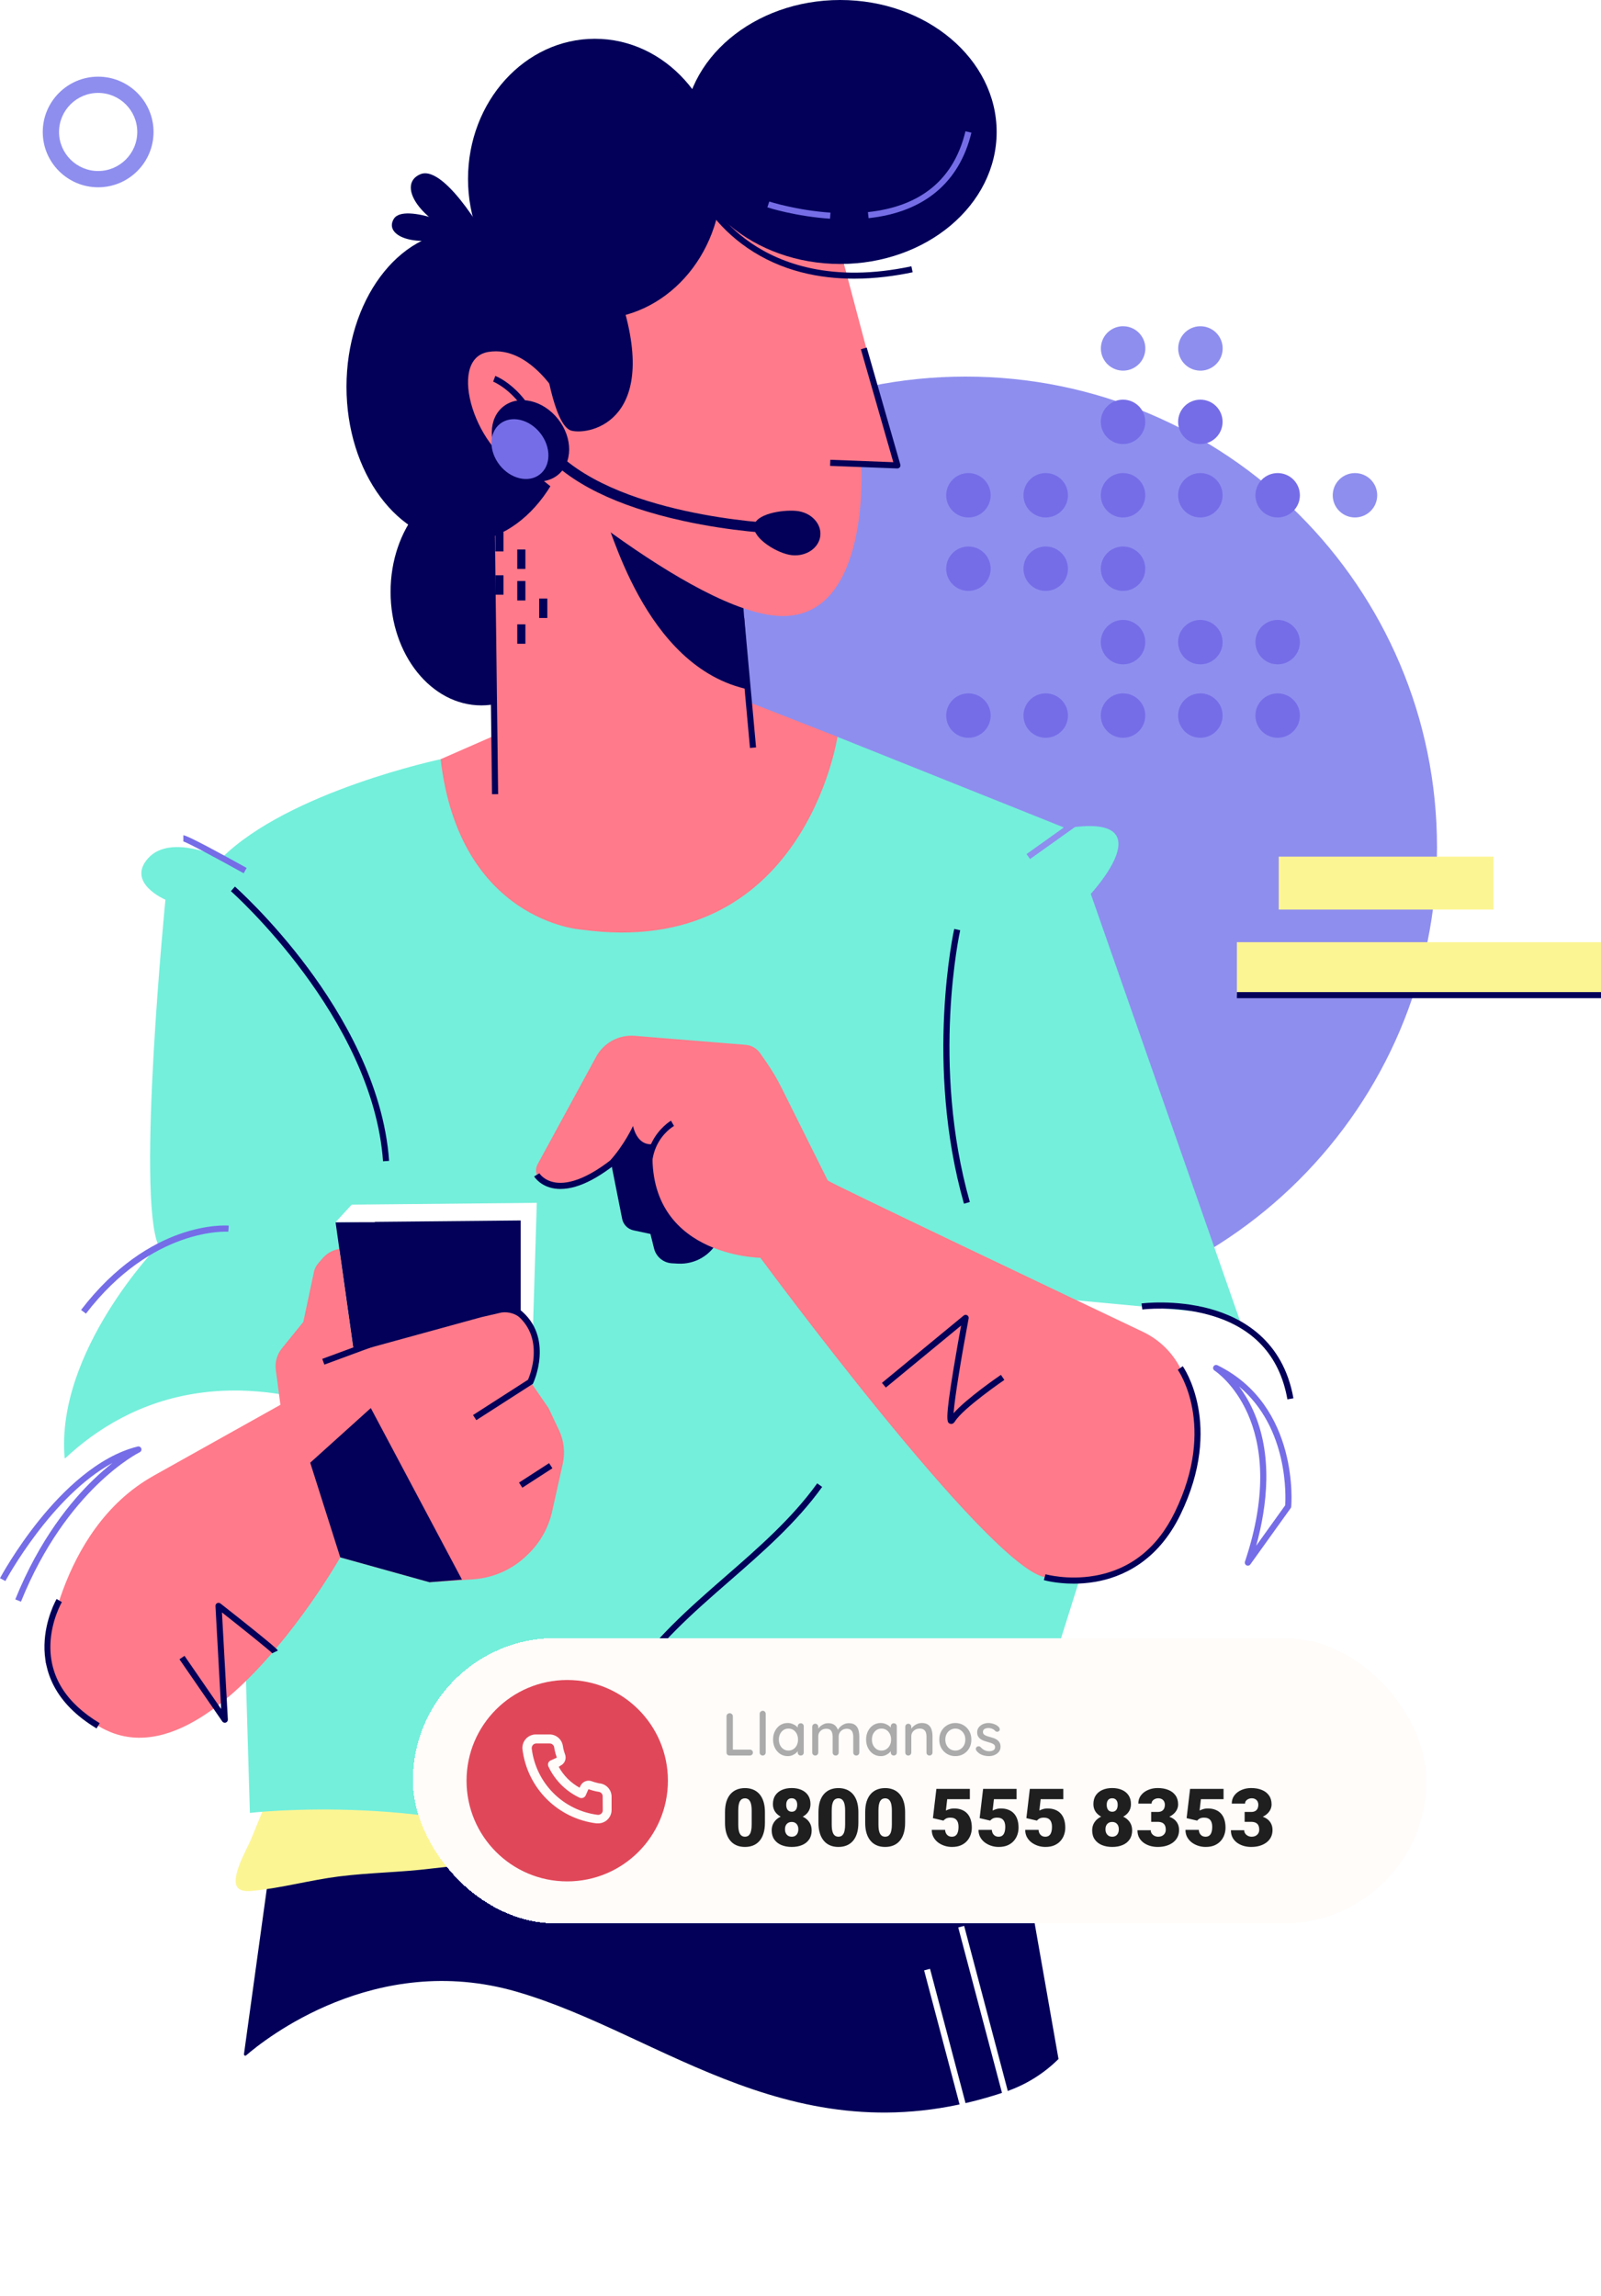 <svg width="477" height="684" viewBox="0 0 477 684" fill="none" xmlns="http://www.w3.org/2000/svg">
<g clip-path="url(#clip0_4965_578)">
<path d="M85.165 521.601L72.687 611.966C72.639 612.329 73.064 612.565 73.343 612.323C78.832 607.575 111.794 581.208 153.8 593.326C197.656 605.971 237.496 644.244 299.665 623.139C305.573 621.134 310.948 617.81 315.37 613.413L298.719 518.658L85.165 521.595V521.601Z" fill="#020059"/>
<path d="M287.697 392.612C365.262 392.612 428.14 329.837 428.14 252.401C428.14 174.965 365.262 112.19 287.697 112.19C210.133 112.19 147.255 174.965 147.255 252.401C147.255 329.837 210.133 392.612 287.697 392.612Z" fill="#8E8EEF"/>
<path d="M155.122 538.811C154.297 538.715 150.719 544.001 150.112 544.74C147.734 547.641 145.581 550.85 142.53 553.103C138.581 556.022 133.303 556.077 128.621 556.664C119.455 557.815 110.193 557.863 101.021 559.02C92.444 560.098 84.091 562.441 75.466 563.295C74.125 563.428 72.7 563.519 71.499 562.914C67.623 560.958 73.634 550.76 74.677 548.222C77.025 542.499 79.372 536.771 81.719 531.048L81.956 530.467C81.956 530.467 155.098 538.805 155.116 538.811H155.122Z" fill="#FCF594"/>
<path d="M228.567 545.364L232.838 549.918C239.923 557.482 250.186 561.23 260.492 560.019L317.432 553.321C320.52 552.958 322.218 549.542 320.629 546.866L308.461 526.367L228.573 545.358L228.567 545.364Z" fill="#FCF594"/>
<path d="M143.427 210.15C158.372 210.15 170.487 195.002 170.487 176.316C170.487 157.63 158.372 142.482 143.427 142.482C128.482 142.482 116.367 157.63 116.367 176.316C116.367 195.002 128.482 210.15 143.427 210.15Z" fill="#020059"/>
<path d="M131.277 226.185C131.277 226.185 86.08 235.723 66.008 255.641C66.008 255.641 50.868 248.253 44.172 255.641C37.469 263.029 49.285 268.037 49.285 268.037C49.285 268.037 40.605 355.998 47.192 371.041C47.192 371.041 16.566 402.477 19.253 434.324L72.535 475.359L74.452 540.095C74.452 540.095 131.653 533.458 174.897 554.199C218.14 574.935 298.5 527.523 312.294 528.268C326.088 529.013 308.685 511.718 308.685 511.718L325.354 458.759L350.357 410.216L371.782 400.181L324.984 266.299C324.984 266.299 347.767 241.803 317.602 246.763L249.513 219.518L131.277 226.191V226.185Z" fill="#74EFDB"/>
<path d="M305.585 385.986L357.745 390.849C367.942 391.8 376.774 398.292 380.71 407.727L384.465 416.72C386.479 421.54 386.4 426.978 384.253 431.738C382.136 436.438 379.309 442.669 376.689 448.362C373.092 456.18 357.569 465.699 346.766 468.376C343.957 469.072 341.003 468.933 338.231 468.091L309.801 459.438L305.585 385.974V385.986Z" fill="white"/>
<path d="M110.24 397.583L104.787 358.881L159.932 358.354L158.567 402.828L110.24 397.583Z" fill="white"/>
<path d="M105.431 402.828L99.978 364.119L155.122 363.598V399.424L105.431 402.828Z" fill="#020059"/>
<path d="M13.57 495.361L5.775 459.989C4.798 455.568 5.727 450.947 8.329 447.241C17.246 434.536 41.606 407.896 85.238 415.654C141.953 425.737 52.464 487.143 52.464 487.143L13.57 495.361Z" fill="white"/>
<path d="M181.235 342.275L185.36 363.101C185.7 364.821 187.034 366.172 188.751 366.541L193.792 367.619L194.871 371.949C195.49 374.432 197.656 376.218 200.215 376.358L202.011 376.455C207.118 376.733 211.886 373.905 214.082 369.291C214.082 369.291 210.218 340.544 209.253 339.581C208.289 338.618 190.316 327.62 190.316 327.62L181.235 342.282V342.275Z" fill="#020059"/>
<path d="M246.619 351.692C247.559 352.552 319.967 387.004 340.476 396.754C345.28 399.037 349.217 402.81 351.643 407.539C356.344 416.702 360.384 433.319 348.137 456.519C345.553 461.418 341.289 465.233 336.102 467.201C329.897 469.557 320.792 471.785 311.25 469.872C294.102 466.438 226.541 374.71 226.541 374.71C226.541 374.71 191.729 374.365 194.556 340.81C194.556 340.81 190.206 341.979 188.587 335.457C188.587 335.457 178.348 358.22 162.249 352.352C161.169 351.959 160.314 351.099 159.926 350.015C159.556 348.979 159.641 347.829 160.168 346.86L177.62 314.806C179.306 311.712 182.266 309.513 185.718 308.799C186.84 308.563 187.998 308.496 189.139 308.587L222.167 311.276C223.89 311.415 225.461 312.317 226.45 313.734L228.191 316.229C229.956 318.755 231.527 321.407 232.904 324.169L246.625 351.698L246.619 351.692Z" fill="#FF7A8A"/>
<path d="M45.755 439.653L83.545 418.518L82.174 408.157C81.865 405.831 82.526 403.488 84.006 401.665L90.357 393.835L93.541 378.877C93.735 377.963 94.16 377.109 94.773 376.4L96.101 374.862C97.229 373.56 98.728 372.633 100.402 372.222L101.093 372.052L105.43 402.834L143.433 392.4L149.456 391.013C153.824 390.462 157.178 393.702 158.731 397.813C159.131 398.885 159.344 400.018 159.344 401.156L158.045 411.663L163.438 419.493L166.568 426.118C168.036 429.219 168.424 432.719 167.678 436.068L164.506 450.287C163.438 455.083 160.993 459.468 157.469 462.902L157.014 463.344C152.695 467.559 147.012 470.096 140.982 470.502L127.971 471.374L101.384 463.967C101.384 463.967 46.907 559.94 13.575 495.367C13.575 495.367 16.754 455.883 45.761 439.659L45.755 439.653Z" fill="#FF7A8A"/>
<path d="M249.513 219.512C249.513 219.512 239.571 286.18 173.132 276.945C173.132 276.945 136.882 274.565 131.277 226.185L146.503 219.512V142.482L207.367 149.543L213.124 159.232L220.834 172.204L223.314 205.462L223.606 209.368L249.513 219.512Z" fill="#FF7A8A"/>
<path d="M137.579 161.588C156.547 161.588 171.924 140.833 171.924 115.23C171.924 89.628 156.547 68.873 137.579 68.873C118.611 68.873 103.234 89.628 103.234 115.23C103.234 140.833 118.611 161.588 137.579 161.588Z" fill="#020059"/>
<path d="M223.314 205.462C191.305 199.019 181.575 154.181 179.992 154.066L213.124 159.232L220.834 172.204L223.314 205.462Z" fill="#020059"/>
<path d="M167.187 119.463C167.187 119.463 158.203 102.713 145.471 104.851C132.739 106.988 141.953 135.62 156.62 140.435C171.287 145.243 167.187 119.463 167.187 119.463Z" fill="#FF7A8A"/>
<path d="M250.331 74.451L267.376 138.654L256.603 138.594C256.603 138.594 259.406 183.795 233.013 183.528C206.615 183.262 152.059 134.888 152.059 134.888L167.187 109.798L173.119 76.97C173.119 76.97 193.543 56.81 194.92 56.81H228.573L250.331 74.438V74.451Z" fill="#FF7A8A"/>
<path d="M288.528 219.796C292.186 219.796 295.152 216.836 295.152 213.183C295.152 209.531 292.186 206.57 288.528 206.57C284.87 206.57 281.904 209.531 281.904 213.183C281.904 216.836 284.87 219.796 288.528 219.796Z" fill="#756DE7"/>
<path d="M311.56 219.796C315.219 219.796 318.184 216.836 318.184 213.183C318.184 209.531 315.219 206.57 311.56 206.57C307.902 206.57 304.937 209.531 304.937 213.183C304.937 216.836 307.902 219.796 311.56 219.796Z" fill="#756DE7"/>
<path d="M334.599 219.796C338.257 219.796 341.222 216.836 341.222 213.183C341.222 209.531 338.257 206.57 334.599 206.57C330.94 206.57 327.975 209.531 327.975 213.183C327.975 216.836 330.94 219.796 334.599 219.796Z" fill="#756DE7"/>
<path d="M357.63 219.796C361.288 219.796 364.254 216.836 364.254 213.183C364.254 209.531 361.288 206.57 357.63 206.57C353.972 206.57 351.006 209.531 351.006 213.183C351.006 216.836 353.972 219.796 357.63 219.796Z" fill="#756DE7"/>
<path d="M380.662 219.796C384.32 219.796 387.286 216.836 387.286 213.183C387.286 209.531 384.32 206.57 380.662 206.57C377.004 206.57 374.038 209.531 374.038 213.183C374.038 216.836 377.004 219.796 380.662 219.796Z" fill="#756DE7"/>
<path d="M334.599 197.917C338.257 197.917 341.222 194.956 341.222 191.304C341.222 187.651 338.257 184.691 334.599 184.691C330.94 184.691 327.975 187.651 327.975 191.304C327.975 194.956 330.94 197.917 334.599 197.917Z" fill="#756DE7"/>
<path d="M357.63 197.917C361.288 197.917 364.254 194.956 364.254 191.304C364.254 187.651 361.288 184.691 357.63 184.691C353.972 184.691 351.006 187.651 351.006 191.304C351.006 194.956 353.972 197.917 357.63 197.917Z" fill="#756DE7"/>
<path d="M380.662 197.917C384.32 197.917 387.286 194.956 387.286 191.304C387.286 187.651 384.32 184.691 380.662 184.691C377.004 184.691 374.038 187.651 374.038 191.304C374.038 194.956 377.004 197.917 380.662 197.917Z" fill="#756DE7"/>
<path d="M288.528 176.043C292.186 176.043 295.152 173.082 295.152 169.43C295.152 165.778 292.186 162.817 288.528 162.817C284.87 162.817 281.904 165.778 281.904 169.43C281.904 173.082 284.87 176.043 288.528 176.043Z" fill="#756DE7"/>
<path d="M311.56 176.043C315.219 176.043 318.184 173.082 318.184 169.43C318.184 165.778 315.219 162.817 311.56 162.817C307.902 162.817 304.937 165.778 304.937 169.43C304.937 173.082 307.902 176.043 311.56 176.043Z" fill="#756DE7"/>
<path d="M334.599 176.043C338.257 176.043 341.222 173.082 341.222 169.43C341.222 165.778 338.257 162.817 334.599 162.817C330.94 162.817 327.975 165.778 327.975 169.43C327.975 173.082 330.94 176.043 334.599 176.043Z" fill="#756DE7"/>
<path d="M288.528 154.163C292.186 154.163 295.152 151.202 295.152 147.55C295.152 143.898 292.186 140.937 288.528 140.937C284.87 140.937 281.904 143.898 281.904 147.55C281.904 151.202 284.87 154.163 288.528 154.163Z" fill="#756DE7"/>
<path d="M311.56 154.163C315.219 154.163 318.184 151.202 318.184 147.55C318.184 143.898 315.219 140.937 311.56 140.937C307.902 140.937 304.937 143.898 304.937 147.55C304.937 151.202 307.902 154.163 311.56 154.163Z" fill="#756DE7"/>
<path d="M334.599 154.163C338.257 154.163 341.222 151.202 341.222 147.55C341.222 143.898 338.257 140.937 334.599 140.937C330.94 140.937 327.975 143.898 327.975 147.55C327.975 151.202 330.94 154.163 334.599 154.163Z" fill="#756DE7"/>
<path d="M357.63 154.163C361.288 154.163 364.254 151.202 364.254 147.55C364.254 143.898 361.288 140.937 357.63 140.937C353.972 140.937 351.006 143.898 351.006 147.55C351.006 151.202 353.972 154.163 357.63 154.163Z" fill="#756DE7"/>
<path d="M380.662 154.163C384.32 154.163 387.286 151.202 387.286 147.55C387.286 143.898 384.32 140.937 380.662 140.937C377.004 140.937 374.038 143.898 374.038 147.55C374.038 151.202 377.004 154.163 380.662 154.163Z" fill="#756DE7"/>
<path d="M403.7 154.163C407.358 154.163 410.324 151.202 410.324 147.55C410.324 143.898 407.358 140.937 403.7 140.937C400.042 140.937 397.076 143.898 397.076 147.55C397.076 151.202 400.042 154.163 403.7 154.163Z" fill="#8E8EEF"/>
<path d="M334.599 132.29C338.257 132.29 341.222 129.329 341.222 125.677C341.222 122.024 338.257 119.064 334.599 119.064C330.94 119.064 327.975 122.024 327.975 125.677C327.975 129.329 330.94 132.29 334.599 132.29Z" fill="#756DE7"/>
<path d="M357.63 132.29C361.288 132.29 364.254 129.329 364.254 125.677C364.254 122.024 361.288 119.064 357.63 119.064C353.972 119.064 351.006 122.024 351.006 125.677C351.006 129.329 353.972 132.29 357.63 132.29Z" fill="#756DE7"/>
<path d="M341.159 104.862C341.743 101.256 339.289 97.861 335.678 97.278C332.067 96.694 328.666 99.144 328.081 102.75C327.497 106.355 329.951 109.75 333.562 110.334C337.174 110.917 340.575 108.467 341.159 104.862Z" fill="#8E8EEF"/>
<path d="M364.194 104.866C364.779 101.261 362.325 97.865 358.713 97.282C355.102 96.699 351.701 99.149 351.116 102.754C350.532 106.359 352.986 109.755 356.597 110.338C360.209 110.922 363.61 108.472 364.194 104.866Z" fill="#8E8EEF"/>
<path d="M250.332 78.641C276.074 78.641 296.942 61.037 296.942 39.321C296.942 17.604 276.074 0 250.332 0C224.59 0 203.722 17.604 203.722 39.321C203.722 61.037 224.59 78.641 250.332 78.641Z" fill="#020059"/>
<path d="M177.238 95.052C198.112 95.052 215.034 76.361 215.034 53.303C215.034 30.246 198.112 11.554 177.238 11.554C156.363 11.554 139.441 30.246 139.441 53.303C139.441 76.361 156.363 95.052 177.238 95.052Z" fill="#020059"/>
<path d="M161.994 104.851C161.994 104.851 164.742 126.851 170.244 128.299C175.745 129.746 197.746 125.313 184.141 86.489C170.535 47.659 161.994 104.851 161.994 104.851Z" fill="#020059"/>
<path d="M110.478 419.487L137.635 470.592L127.96 471.368L101.373 463.961L92.426 435.765L110.478 419.487Z" fill="#020059"/>
<path d="M150.008 158.487H147.582V164.276H150.008V158.487Z" fill="#020059"/>
<path d="M156.535 163.707H154.108V169.497H156.535V163.707Z" fill="#020059"/>
<path d="M150.008 171.386H147.582V177.175H150.008V171.386Z" fill="#020059"/>
<path d="M156.535 173.1H154.108V178.889H156.535V173.1Z" fill="#020059"/>
<path d="M163.068 178.32H160.642V184.109H163.068V178.32Z" fill="#020059"/>
<path d="M156.535 185.999H154.108V191.788H156.535V185.999Z" fill="#020059"/>
<path d="M283.415 424.217C283.269 424.217 283.136 424.181 283.039 424.144C282.141 423.799 281.498 423.545 284.124 407.612C284.937 402.689 285.823 397.753 286.351 394.907L263.925 413.377L262.767 411.978L287.121 391.915C287.418 391.673 287.831 391.637 288.164 391.836C288.492 392.03 288.668 392.412 288.595 392.787C286.484 403.96 284.446 416.326 284.106 421.026C288.031 416.562 297.748 409.907 298.209 409.598L299.234 411.1C299.113 411.185 286.988 419.487 284.537 423.442C284.155 424.066 283.742 424.223 283.415 424.223V424.217Z" fill="#020059"/>
<path d="M66.973 513.232C66.682 513.232 66.397 513.092 66.221 512.838L53.471 494.331L54.969 493.302L65.888 509.144L64.195 478.459C64.177 478.102 64.365 477.769 64.686 477.605C65.002 477.442 65.39 477.478 65.669 477.696C82.338 490.789 82.678 491.497 82.787 491.727L81.149 492.515C81.186 492.587 81.222 492.63 81.222 492.636C80.579 491.861 72.202 485.157 66.13 480.373L67.889 512.281C67.913 512.687 67.659 513.056 67.277 513.189C67.18 513.22 67.082 513.238 66.985 513.238L66.973 513.232Z" fill="#020059"/>
<path d="M147.413 155.888L145.594 155.911L146.595 236.611L148.415 236.588L147.413 155.888Z" fill="#020059"/>
<path d="M221.742 184.021L219.93 184.185L223.446 222.832L225.258 222.667L221.742 184.021Z" fill="#020059"/>
<path d="M287.2 358.602C275.414 317.089 284.209 277.139 284.3 276.739L286.078 277.139C285.987 277.533 277.3 317.053 288.953 358.105L287.2 358.602Z" fill="#020059"/>
<path d="M114.123 345.97C111.047 303.106 69.223 265.863 68.799 265.494L70 264.131C70.109 264.228 80.821 273.705 91.764 288.421C101.888 302.028 114.299 323.036 115.93 345.842L114.117 345.97H114.123Z" fill="#020059"/>
<path d="M202.363 527.112L201.319 525.622L243.556 496.154C244.654 495.385 246.019 494.434 246.534 493.145C246.777 492.533 246.728 491.734 246.419 491.146C246.273 490.88 246.012 490.547 245.582 490.456C245.097 490.359 244.526 490.547 243.829 490.801L206.214 504.699C201.01 506.619 195.12 508.799 189.085 508.799H189.006C188.041 508.799 187.028 508.708 186.173 508.108C183.965 506.552 184.832 503.403 186.246 501.187C194.101 488.857 205.335 479.077 216.193 469.612C225.898 461.158 235.925 452.419 243.477 441.918L244.957 442.978C237.29 453.648 227.172 462.46 217.394 470.98C206.633 480.355 195.502 490.056 187.786 502.162C187.046 503.318 185.979 505.747 187.228 506.625C187.665 506.934 188.345 506.982 189.012 506.982H189.091C194.793 506.982 200.282 504.953 205.584 502.997L243.198 489.099C243.92 488.833 244.915 488.463 245.946 488.675C246.819 488.857 247.559 489.426 248.02 490.28C248.59 491.34 248.669 492.69 248.227 493.811C247.511 495.609 245.897 496.736 244.599 497.638L202.363 527.106V527.112Z" fill="#020059"/>
<path d="M254.486 83.025C244.126 83.025 232.801 80.809 222.713 73.887C212.959 67.189 209.059 59.353 208.901 59.026L210.539 58.233C210.576 58.312 214.433 66.033 223.829 72.452C232.498 78.375 247.814 84.376 271.537 79.338L271.913 81.112C266.8 82.196 260.825 83.025 254.486 83.025Z" fill="#020059"/>
<path d="M161.109 133.979C159.198 125.562 155.443 120.499 152.629 117.731C149.584 114.734 146.951 113.71 146.927 113.698L147.57 111.997C148.037 112.172 158.992 116.478 162.88 133.574L161.103 133.973L161.109 133.979Z" fill="#020059"/>
<path d="M476.994 280.694H368.519V296.469H476.994V280.694Z" fill="#FCF594"/>
<path d="M444.979 255.205H380.99V270.98H444.979V255.205Z" fill="#FCF594"/>
<path d="M287.258 573.76L285.498 574.224L314.521 683.967L316.28 683.504L287.258 573.76Z" fill="white"/>
<path d="M277.091 586.545L275.332 587.009L293.658 656.305L295.418 655.841L277.091 586.545Z" fill="white"/>
<path d="M29.244 55.798C20.139 55.798 12.738 48.404 12.738 39.32C12.738 30.237 20.145 22.843 29.244 22.843C38.342 22.843 45.749 30.237 45.749 39.32C45.749 48.404 38.342 55.798 29.244 55.798ZM29.244 27.681C22.82 27.681 17.591 32.901 17.591 39.314C17.591 45.727 22.82 50.948 29.244 50.948C35.667 50.948 40.896 45.727 40.896 39.314C40.896 32.901 35.667 27.681 29.244 27.681Z" fill="#8E8EEF"/>
<path d="M258.781 64.997L258.587 63.193C274.425 61.491 284.203 53.388 287.648 39.109L289.42 39.532C285.829 54.424 275.232 63.229 258.787 64.997H258.781Z" fill="#756DE7"/>
<path d="M247.299 65.161C236.981 64.458 228.962 61.885 228.628 61.776L229.192 60.05C229.271 60.074 237.345 62.66 247.426 63.35L247.305 65.161H247.299Z" fill="#756DE7"/>
<path d="M145.957 73.536C146.812 73.766 132.842 48.743 125.242 51.905C117.641 55.066 125.509 68.062 145.957 73.536Z" fill="#020059"/>
<path d="M139.217 69.097C139.83 68.861 120.468 60.007 117.314 65.233C114.159 70.454 124.574 74.784 139.217 69.097Z" fill="#020059"/>
<path d="M319.87 471.792C314.751 471.792 311.202 470.805 311.002 470.744L311.499 469C311.566 469.018 318.123 470.841 326.118 469.448C336.776 467.595 344.825 461.206 350.042 450.469C362.604 424.635 351.024 408.248 350.909 408.084L352.383 407.012C352.511 407.182 364.715 424.453 351.686 451.262C344.831 465.36 334.131 469.914 326.361 471.253C324.031 471.652 321.836 471.798 319.87 471.798V471.792Z" fill="#020059"/>
<path d="M383.568 416.884C381.239 403.767 373.293 395.276 359.942 391.649C349.897 388.918 340.434 390.111 340.343 390.123L340.106 388.324C340.507 388.27 350.024 387.077 360.421 389.899C370.108 392.533 382.3 399.297 385.364 416.575L383.574 416.89L383.568 416.884Z" fill="#020059"/>
<path d="M28.77 514.927C3.397 499.697 16.73 476.594 16.869 476.364L18.434 477.29C18.404 477.345 15.207 482.825 15.019 489.983C14.771 499.503 19.714 507.376 29.711 513.371L28.77 514.927Z" fill="#020059"/>
<path d="M476.994 295.561H368.519V297.378H476.994V295.561Z" fill="#020059"/>
<path d="M167.023 354.218C166.417 354.218 165.828 354.175 165.258 354.09C160.969 353.455 159.216 350.602 159.144 350.481L160.702 349.543C160.757 349.633 162.14 351.813 165.586 352.298C169.249 352.813 175.819 351.444 186.282 341.955L187.507 343.299C179.507 350.548 172.628 354.212 167.023 354.212V354.218Z" fill="#020059"/>
<path d="M196.867 362.769C185.403 342.366 199.767 333.955 199.912 333.87L200.81 335.451L200.361 334.657L200.81 335.445C200.276 335.747 187.908 343.093 198.456 361.872L196.867 362.762V362.769Z" fill="#020059"/>
<path d="M131.428 391.769L96.009 404.835L96.639 406.54L132.059 393.473L131.428 391.769Z" fill="#020059"/>
<path d="M141.916 423.091L140.934 421.565L157.324 411.04C157.663 410.246 158.755 407.467 158.986 404.063C159.343 398.795 157.554 394.568 153.672 391.509L154.8 390.08C165.252 398.316 158.931 411.912 158.864 412.045L158.755 412.275L141.922 423.085L141.916 423.091Z" fill="#020059"/>
<path d="M163.592 435.9L154.634 441.686L155.622 443.212L164.581 437.426L163.592 435.9Z" fill="#020059"/>
<path d="M104.788 358.881L99.978 364.119H111.77L104.788 358.881Z" fill="white"/>
<path d="M267.376 139.563H267.34L247.316 138.793L247.389 136.977L266.151 137.697L256.488 104.045L258.235 103.542L268.244 138.4C268.322 138.678 268.268 138.981 268.086 139.211C267.916 139.429 267.649 139.557 267.37 139.557L267.376 139.563Z" fill="#020059"/>
<path d="M72.603 260.158C66.246 256.622 55.721 250.911 54.526 250.651C54.526 250.651 54.569 250.657 54.63 250.657V248.84C55.764 248.84 65.512 254.133 73.488 258.572L72.603 260.158Z" fill="#756DE7"/>
<path d="M324.45 241.182L305.845 254.446L306.902 255.925L325.508 242.661L324.45 241.182Z" fill="#8E8EEF"/>
<path d="M25.598 391.352L24.154 390.25C44.651 363.544 67.21 365.058 68.162 365.136L68.016 366.947C67.792 366.929 45.458 365.488 25.604 391.358L25.598 391.352Z" fill="#756DE7"/>
<path d="M6.242 477.163L4.555 476.485C11.804 458.523 21.255 447.132 27.903 440.743C29.947 438.775 31.852 437.152 33.532 435.832C15.328 445.661 1.759 470.732 1.607 471.023L0 470.169C0.042 470.084 4.555 461.697 11.798 452.734C18.519 444.419 29.043 433.888 41.017 430.945C41.472 430.83 41.933 431.084 42.091 431.52C42.249 431.956 42.048 432.441 41.63 432.647C41.411 432.75 19.86 443.463 6.248 477.169L6.242 477.163Z" fill="#756DE7"/>
<path d="M371.782 466.438C371.642 466.438 371.502 466.408 371.369 466.341C370.969 466.136 370.775 465.669 370.92 465.245C384.95 423.406 362.088 408.46 361.852 408.315C361.439 408.06 361.306 407.527 361.542 407.103C361.779 406.679 362.307 406.522 362.737 406.734C387.334 418.827 384.732 448.568 384.702 448.87C384.684 449.028 384.629 449.179 384.538 449.312L372.522 466.069C372.346 466.317 372.067 466.45 371.782 466.45V466.438ZM369.155 413.038C370.556 414.903 372.006 417.217 373.292 420.039C379.352 433.313 377.556 448.586 374.269 460.504L382.906 448.459C383.07 446.03 383.98 425.465 369.149 413.044L369.155 413.038Z" fill="#756DE7"/>
<path d="M166.119 141.569C170.664 138.001 170.738 130.524 166.284 124.869C161.83 119.213 154.534 117.522 149.989 121.09C145.443 124.658 145.37 132.135 149.824 137.79C154.278 143.446 161.574 145.137 166.119 141.569Z" fill="#020059"/>
<path d="M230.836 158.923C230.709 158.923 218.17 158.402 203.497 155.175C183.65 150.814 169.522 143.844 161.521 134.458L163.833 132.496C181.963 153.758 230.466 155.877 230.957 155.901L230.842 158.929L230.836 158.923Z" fill="#020059"/>
<path d="M224.661 156.773C224.315 160.419 231.722 165.003 236.016 165.409C240.305 165.815 244.066 163.187 244.411 159.541C244.757 155.895 241.561 152.613 237.266 152.207C232.977 151.802 225.007 153.128 224.661 156.767V156.773Z" fill="#020059"/>
<path d="M160.85 141.328C164.195 138.703 164.249 133.2 160.971 129.039C157.692 124.877 152.324 123.631 148.979 126.257C145.635 128.883 145.581 134.385 148.859 138.547C152.137 142.708 157.506 143.954 160.85 141.328Z" fill="#756DE7"/>
</g>
<g filter="url(#filter0_d_4965_578)">
<rect x="123" y="464" width="302" height="85" rx="42.5" fill="#FFFCFA" shape-rendering="crispEdges"/>
<path d="M139 506.5C139 489.931 152.431 476.5 169 476.5C185.569 476.5 199 489.931 199 506.5C199 523.069 185.569 536.5 169 536.5C152.431 536.5 139 523.069 139 506.5Z" fill="#E04859"/>
<path d="M178.92 507.333C178.627 507.333 178.32 507.24 178.027 507.173C177.433 507.042 176.849 506.869 176.28 506.653C175.662 506.428 174.982 506.44 174.371 506.686C173.761 506.932 173.263 507.395 172.973 507.987L172.68 508.587C171.381 507.864 170.188 506.967 169.133 505.92C168.086 504.865 167.189 503.672 166.467 502.373L167.027 502C167.618 501.71 168.081 501.213 168.327 500.602C168.573 499.992 168.585 499.312 168.36 498.693C168.148 498.123 167.975 497.54 167.84 496.947C167.773 496.653 167.72 496.347 167.68 496.04C167.518 495.101 167.026 494.25 166.293 493.642C165.56 493.033 164.633 492.706 163.68 492.72H159.68C159.106 492.715 158.536 492.833 158.012 493.067C157.487 493.302 157.019 493.646 156.639 494.078C156.26 494.509 155.978 495.017 155.812 495.568C155.647 496.118 155.602 496.697 155.68 497.267C156.39 502.852 158.942 508.042 162.93 512.017C166.919 515.991 172.118 518.523 177.707 519.213H178.213C179.197 519.215 180.146 518.854 180.88 518.2C181.302 517.823 181.639 517.36 181.869 516.843C182.099 516.326 182.216 515.766 182.213 515.2V511.2C182.197 510.274 181.86 509.382 181.259 508.677C180.659 507.972 179.832 507.497 178.92 507.333ZM179.587 515.333C179.587 515.523 179.546 515.71 179.468 515.882C179.39 516.054 179.276 516.208 179.133 516.333C178.984 516.462 178.81 516.558 178.622 516.615C178.434 516.673 178.236 516.69 178.04 516.667C173.047 516.026 168.408 513.742 164.857 510.174C161.306 506.605 159.043 501.956 158.427 496.96C158.406 496.765 158.424 496.567 158.481 496.379C158.539 496.191 158.634 496.017 158.76 495.867C158.885 495.724 159.039 495.61 159.211 495.532C159.384 495.454 159.571 495.413 159.76 495.413H163.76C164.07 495.406 164.373 495.508 164.616 495.7C164.86 495.892 165.028 496.163 165.093 496.467C165.147 496.831 165.213 497.191 165.293 497.547C165.447 498.249 165.652 498.94 165.907 499.613L164.04 500.48C163.881 500.553 163.737 500.657 163.618 500.786C163.498 500.915 163.406 501.066 163.345 501.231C163.284 501.396 163.257 501.571 163.264 501.746C163.271 501.922 163.313 502.094 163.387 502.253C165.306 506.364 168.61 509.668 172.72 511.587C173.045 511.72 173.409 511.72 173.733 511.587C173.9 511.527 174.053 511.435 174.183 511.316C174.313 511.197 174.419 511.053 174.493 510.893L175.32 509.027C176.009 509.273 176.713 509.478 177.427 509.64C177.782 509.72 178.142 509.787 178.507 509.84C178.81 509.905 179.081 510.074 179.273 510.317C179.466 510.56 179.567 510.863 179.56 511.173L179.587 515.333Z" fill="#FFFCFA"/>
<path d="M223.424 497.236C223.676 497.236 223.886 497.32 224.054 497.488C224.234 497.656 224.324 497.866 224.324 498.118C224.324 498.37 224.234 498.58 224.054 498.748C223.886 498.916 223.676 499 223.424 499H217.376C217.112 499 216.89 498.916 216.71 498.748C216.542 498.568 216.458 498.346 216.458 498.082V487.318C216.458 487.054 216.548 486.838 216.728 486.67C216.908 486.49 217.142 486.4 217.43 486.4C217.67 486.4 217.88 486.49 218.06 486.67C218.252 486.838 218.348 487.054 218.348 487.318V497.542L217.97 497.236H223.424ZM228.136 498.082C228.136 498.346 228.046 498.568 227.866 498.748C227.698 498.916 227.488 499 227.236 499C226.984 499 226.768 498.916 226.588 498.748C226.42 498.568 226.336 498.346 226.336 498.082V486.598C226.336 486.334 226.426 486.118 226.606 485.95C226.786 485.77 227.002 485.68 227.254 485.68C227.518 485.68 227.728 485.77 227.884 485.95C228.052 486.118 228.136 486.334 228.136 486.598V498.082ZM238.573 489.388C238.837 489.388 239.053 489.478 239.221 489.658C239.389 489.826 239.473 490.042 239.473 490.306V498.082C239.473 498.346 239.389 498.568 239.221 498.748C239.053 498.916 238.837 499 238.573 499C238.321 499 238.105 498.916 237.925 498.748C237.757 498.568 237.673 498.346 237.673 498.082V496.786L238.051 496.84C238.051 497.056 237.961 497.296 237.781 497.56C237.613 497.824 237.379 498.082 237.079 498.334C236.779 498.574 236.425 498.778 236.017 498.946C235.609 499.102 235.171 499.18 234.703 499.18C233.875 499.18 233.131 498.97 232.471 498.55C231.811 498.118 231.289 497.53 230.905 496.786C230.521 496.042 230.329 495.196 230.329 494.248C230.329 493.276 230.521 492.424 230.905 491.692C231.289 490.948 231.805 490.366 232.453 489.946C233.113 489.526 233.845 489.316 234.649 489.316C235.165 489.316 235.639 489.4 236.071 489.568C236.515 489.736 236.899 489.952 237.223 490.216C237.547 490.48 237.793 490.762 237.961 491.062C238.141 491.35 238.231 491.626 238.231 491.89L237.673 491.944V490.306C237.673 490.054 237.757 489.838 237.925 489.658C238.105 489.478 238.321 489.388 238.573 489.388ZM234.901 497.524C235.465 497.524 235.963 497.38 236.395 497.092C236.827 496.804 237.163 496.414 237.403 495.922C237.643 495.418 237.763 494.86 237.763 494.248C237.763 493.624 237.643 493.066 237.403 492.574C237.163 492.082 236.827 491.692 236.395 491.404C235.963 491.116 235.465 490.972 234.901 490.972C234.349 490.972 233.857 491.116 233.425 491.404C233.005 491.692 232.669 492.082 232.417 492.574C232.177 493.066 232.057 493.624 232.057 494.248C232.057 494.86 232.177 495.418 232.417 495.922C232.669 496.414 233.005 496.804 233.425 497.092C233.857 497.38 234.349 497.524 234.901 497.524ZM246.746 489.37C247.634 489.37 248.318 489.592 248.798 490.036C249.278 490.468 249.596 491.056 249.752 491.8L249.464 491.71L249.59 491.422C249.746 491.11 249.98 490.798 250.292 490.486C250.616 490.162 251 489.898 251.444 489.694C251.888 489.478 252.362 489.37 252.866 489.37C253.694 489.37 254.336 489.55 254.792 489.91C255.248 490.258 255.566 490.732 255.746 491.332C255.926 491.92 256.016 492.58 256.016 493.312V498.082C256.016 498.346 255.932 498.568 255.764 498.748C255.596 498.916 255.38 499 255.116 499C254.864 499 254.648 498.916 254.468 498.748C254.3 498.568 254.216 498.346 254.216 498.082V493.33C254.216 492.91 254.156 492.526 254.036 492.178C253.928 491.83 253.73 491.554 253.442 491.35C253.166 491.134 252.782 491.026 252.29 491.026C251.822 491.026 251.402 491.134 251.03 491.35C250.67 491.554 250.388 491.83 250.184 492.178C249.98 492.526 249.878 492.91 249.878 493.33V498.082C249.878 498.346 249.794 498.568 249.626 498.748C249.458 498.916 249.242 499 248.978 499C248.714 499 248.498 498.916 248.33 498.748C248.162 498.568 248.078 498.346 248.078 498.082V493.312C248.078 492.892 248.018 492.508 247.898 492.16C247.79 491.812 247.598 491.536 247.322 491.332C247.046 491.128 246.662 491.026 246.17 491.026C245.702 491.026 245.288 491.128 244.928 491.332C244.568 491.536 244.286 491.812 244.082 492.16C243.89 492.508 243.794 492.892 243.794 493.312V498.082C243.794 498.346 243.704 498.568 243.524 498.748C243.356 498.916 243.146 499 242.894 499C242.63 499 242.414 498.916 242.246 498.748C242.078 498.568 241.994 498.346 241.994 498.082V490.45C241.994 490.186 242.078 489.97 242.246 489.802C242.414 489.622 242.63 489.532 242.894 489.532C243.146 489.532 243.356 489.622 243.524 489.802C243.704 489.97 243.794 490.186 243.794 490.45V491.512L243.452 491.71C243.536 491.446 243.674 491.176 243.866 490.9C244.058 490.624 244.298 490.372 244.586 490.144C244.886 489.916 245.216 489.73 245.576 489.586C245.936 489.442 246.326 489.37 246.746 489.37ZM266.293 489.388C266.557 489.388 266.773 489.478 266.941 489.658C267.109 489.826 267.193 490.042 267.193 490.306V498.082C267.193 498.346 267.109 498.568 266.941 498.748C266.773 498.916 266.557 499 266.293 499C266.041 499 265.825 498.916 265.645 498.748C265.477 498.568 265.393 498.346 265.393 498.082V496.786L265.771 496.84C265.771 497.056 265.681 497.296 265.501 497.56C265.333 497.824 265.099 498.082 264.799 498.334C264.499 498.574 264.145 498.778 263.737 498.946C263.329 499.102 262.891 499.18 262.423 499.18C261.595 499.18 260.851 498.97 260.191 498.55C259.531 498.118 259.009 497.53 258.625 496.786C258.241 496.042 258.049 495.196 258.049 494.248C258.049 493.276 258.241 492.424 258.625 491.692C259.009 490.948 259.525 490.366 260.173 489.946C260.833 489.526 261.565 489.316 262.369 489.316C262.885 489.316 263.359 489.4 263.791 489.568C264.235 489.736 264.619 489.952 264.943 490.216C265.267 490.48 265.513 490.762 265.681 491.062C265.861 491.35 265.951 491.626 265.951 491.89L265.393 491.944V490.306C265.393 490.054 265.477 489.838 265.645 489.658C265.825 489.478 266.041 489.388 266.293 489.388ZM262.621 497.524C263.185 497.524 263.683 497.38 264.115 497.092C264.547 496.804 264.883 496.414 265.123 495.922C265.363 495.418 265.483 494.86 265.483 494.248C265.483 493.624 265.363 493.066 265.123 492.574C264.883 492.082 264.547 491.692 264.115 491.404C263.683 491.116 263.185 490.972 262.621 490.972C262.069 490.972 261.577 491.116 261.145 491.404C260.725 491.692 260.389 492.082 260.137 492.574C259.897 493.066 259.777 493.624 259.777 494.248C259.777 494.86 259.897 495.418 260.137 495.922C260.389 496.414 260.725 496.804 261.145 497.092C261.577 497.38 262.069 497.524 262.621 497.524ZM274.593 489.316C275.445 489.316 276.105 489.496 276.573 489.856C277.041 490.204 277.365 490.678 277.545 491.278C277.737 491.866 277.833 492.526 277.833 493.258V498.082C277.833 498.346 277.743 498.568 277.563 498.748C277.395 498.916 277.185 499 276.933 499C276.669 499 276.453 498.916 276.285 498.748C276.117 498.568 276.033 498.346 276.033 498.082V493.276C276.033 492.844 275.973 492.46 275.853 492.124C275.733 491.776 275.523 491.5 275.223 491.296C274.935 491.08 274.527 490.972 273.999 490.972C273.507 490.972 273.075 491.08 272.703 491.296C272.331 491.5 272.037 491.776 271.821 492.124C271.617 492.46 271.515 492.844 271.515 493.276V498.082C271.515 498.346 271.425 498.568 271.245 498.748C271.077 498.916 270.867 499 270.615 499C270.351 499 270.135 498.916 269.967 498.748C269.799 498.568 269.715 498.346 269.715 498.082V490.45C269.715 490.186 269.799 489.97 269.967 489.802C270.135 489.622 270.351 489.532 270.615 489.532C270.867 489.532 271.077 489.622 271.245 489.802C271.425 489.97 271.515 490.186 271.515 490.45V491.458L271.191 491.638C271.275 491.374 271.419 491.11 271.623 490.846C271.839 490.57 272.097 490.318 272.397 490.09C272.697 489.85 273.033 489.664 273.405 489.532C273.777 489.388 274.173 489.316 274.593 489.316ZM289.404 494.266C289.404 495.226 289.194 496.078 288.774 496.822C288.354 497.554 287.784 498.13 287.064 498.55C286.344 498.97 285.534 499.18 284.634 499.18C283.734 499.18 282.924 498.97 282.204 498.55C281.484 498.13 280.908 497.554 280.476 496.822C280.056 496.078 279.846 495.226 279.846 494.266C279.846 493.294 280.056 492.442 280.476 491.71C280.908 490.966 281.484 490.384 282.204 489.964C282.924 489.532 283.734 489.316 284.634 489.316C285.534 489.316 286.344 489.532 287.064 489.964C287.784 490.384 288.354 490.966 288.774 491.71C289.194 492.442 289.404 493.294 289.404 494.266ZM287.604 494.266C287.604 493.606 287.472 493.036 287.208 492.556C286.944 492.064 286.584 491.68 286.128 491.404C285.684 491.116 285.186 490.972 284.634 490.972C284.082 490.972 283.578 491.116 283.122 491.404C282.666 491.68 282.306 492.064 282.042 492.556C281.778 493.036 281.646 493.606 281.646 494.266C281.646 494.902 281.778 495.466 282.042 495.958C282.306 496.45 282.666 496.834 283.122 497.11C283.578 497.386 284.082 497.524 284.634 497.524C285.186 497.524 285.684 497.386 286.128 497.11C286.584 496.834 286.944 496.45 287.208 495.958C287.472 495.466 287.604 494.902 287.604 494.266ZM290.884 497.524C290.776 497.356 290.728 497.164 290.74 496.948C290.752 496.72 290.878 496.528 291.118 496.372C291.286 496.264 291.46 496.222 291.64 496.246C291.832 496.258 292.012 496.348 292.18 496.516C292.516 496.888 292.888 497.182 293.296 497.398C293.716 497.614 294.22 497.722 294.808 497.722C295.048 497.71 295.294 497.674 295.546 497.614C295.798 497.542 296.014 497.422 296.194 497.254C296.374 497.074 296.464 496.816 296.464 496.48C296.464 496.18 296.368 495.94 296.176 495.76C295.984 495.58 295.732 495.436 295.42 495.328C295.108 495.208 294.772 495.1 294.412 495.004C294.028 494.896 293.638 494.776 293.242 494.644C292.858 494.512 292.51 494.344 292.198 494.14C291.886 493.924 291.628 493.648 291.424 493.312C291.232 492.976 291.136 492.562 291.136 492.07C291.136 491.506 291.292 491.02 291.604 490.612C291.928 490.204 292.342 489.886 292.846 489.658C293.362 489.43 293.92 489.316 294.52 489.316C294.868 489.316 295.234 489.364 295.618 489.46C296.002 489.544 296.374 489.682 296.734 489.874C297.094 490.066 297.406 490.318 297.67 490.63C297.79 490.786 297.856 490.972 297.868 491.188C297.892 491.404 297.796 491.596 297.58 491.764C297.436 491.884 297.262 491.938 297.058 491.926C296.854 491.914 296.686 491.848 296.554 491.728C296.326 491.44 296.032 491.218 295.672 491.062C295.312 490.894 294.904 490.81 294.448 490.81C294.22 490.81 293.98 490.846 293.728 490.918C293.488 490.978 293.284 491.092 293.116 491.26C292.948 491.428 292.864 491.674 292.864 491.998C292.864 492.298 292.96 492.538 293.152 492.718C293.356 492.898 293.62 493.048 293.944 493.168C294.268 493.288 294.622 493.396 295.006 493.492C295.378 493.588 295.744 493.702 296.104 493.834C296.476 493.966 296.806 494.14 297.094 494.356C297.394 494.56 297.634 494.83 297.814 495.166C298.006 495.49 298.102 495.904 298.102 496.408C298.102 496.996 297.928 497.5 297.58 497.92C297.244 498.328 296.812 498.64 296.284 498.856C295.768 499.072 295.222 499.18 294.646 499.18C293.962 499.18 293.278 499.06 292.594 498.82C291.922 498.568 291.352 498.136 290.884 497.524Z" fill="#ABABAB"/>
<path d="M227.902 515.91V519.027C227.902 520.254 227.758 521.32 227.469 522.227C227.188 523.133 226.781 523.883 226.25 524.477C225.727 525.07 225.102 525.512 224.375 525.801C223.648 526.09 222.848 526.234 221.973 526.234C221.27 526.234 220.613 526.145 220.004 525.965C219.395 525.777 218.844 525.496 218.352 525.121C217.867 524.738 217.449 524.262 217.098 523.691C216.746 523.121 216.477 522.449 216.289 521.676C216.102 520.895 216.008 520.012 216.008 519.027V515.91C216.008 514.676 216.148 513.609 216.43 512.711C216.719 511.805 217.129 511.055 217.66 510.461C218.191 509.867 218.82 509.426 219.547 509.137C220.273 508.848 221.074 508.703 221.949 508.703C222.652 508.703 223.305 508.797 223.906 508.984C224.516 509.164 225.066 509.445 225.559 509.828C226.051 510.203 226.469 510.676 226.812 511.246C227.164 511.816 227.434 512.492 227.621 513.273C227.809 514.047 227.902 514.926 227.902 515.91ZM223.953 519.508V515.406C223.953 514.859 223.922 514.383 223.859 513.977C223.805 513.57 223.719 513.227 223.602 512.945C223.492 512.664 223.355 512.438 223.191 512.266C223.027 512.086 222.84 511.957 222.629 511.879C222.426 511.793 222.199 511.75 221.949 511.75C221.637 511.75 221.355 511.816 221.105 511.949C220.863 512.074 220.656 512.277 220.484 512.559C220.312 512.84 220.18 513.215 220.086 513.684C220 514.152 219.957 514.727 219.957 515.406V519.508C219.957 520.062 219.984 520.547 220.039 520.961C220.102 521.367 220.188 521.715 220.297 522.004C220.414 522.285 220.555 522.516 220.719 522.695C220.883 522.867 221.07 522.992 221.281 523.07C221.492 523.148 221.723 523.188 221.973 523.188C222.277 523.188 222.551 523.125 222.793 523C223.035 522.875 223.242 522.672 223.414 522.391C223.594 522.102 223.727 521.723 223.812 521.254C223.906 520.777 223.953 520.195 223.953 519.508ZM241.824 521.301C241.824 522.387 241.566 523.297 241.051 524.031C240.543 524.766 239.84 525.316 238.941 525.684C238.051 526.051 237.035 526.234 235.895 526.234C234.762 526.234 233.742 526.051 232.836 525.684C231.938 525.316 231.227 524.766 230.703 524.031C230.18 523.297 229.918 522.387 229.918 521.301C229.918 520.559 230.066 519.895 230.363 519.309C230.668 518.715 231.09 518.211 231.629 517.797C232.168 517.383 232.797 517.066 233.516 516.848C234.242 516.629 235.027 516.52 235.871 516.52C237.012 516.52 238.031 516.715 238.93 517.105C239.828 517.488 240.535 518.035 241.051 518.746C241.566 519.457 241.824 520.309 241.824 521.301ZM237.852 520.984C237.852 520.516 237.77 520.121 237.605 519.801C237.441 519.473 237.211 519.223 236.914 519.051C236.617 518.879 236.27 518.793 235.871 518.793C235.48 518.793 235.133 518.879 234.828 519.051C234.531 519.223 234.297 519.473 234.125 519.801C233.961 520.121 233.879 520.516 233.879 520.984C233.879 521.438 233.965 521.832 234.137 522.168C234.309 522.496 234.543 522.75 234.84 522.93C235.145 523.102 235.496 523.188 235.895 523.188C236.293 523.188 236.637 523.102 236.926 522.93C237.223 522.75 237.449 522.496 237.605 522.168C237.77 521.832 237.852 521.438 237.852 520.984ZM241.473 513.496C241.473 514.387 241.234 515.168 240.758 515.84C240.289 516.504 239.633 517.023 238.789 517.398C237.953 517.766 236.988 517.949 235.895 517.949C234.809 517.949 233.84 517.766 232.988 517.398C232.145 517.023 231.48 516.504 230.996 515.84C230.52 515.168 230.281 514.387 230.281 513.496C230.281 512.449 230.52 511.57 230.996 510.859C231.48 510.148 232.145 509.609 232.988 509.242C233.832 508.875 234.793 508.691 235.871 508.691C236.965 508.691 237.934 508.875 238.777 509.242C239.621 509.609 240.281 510.148 240.758 510.859C241.234 511.57 241.473 512.449 241.473 513.496ZM237.523 513.707C237.523 513.301 237.461 512.953 237.336 512.664C237.211 512.367 237.027 512.141 236.785 511.984C236.543 511.82 236.238 511.738 235.871 511.738C235.52 511.738 235.223 511.816 234.98 511.973C234.738 512.129 234.555 512.355 234.43 512.652C234.305 512.941 234.242 513.293 234.242 513.707C234.242 514.113 234.305 514.469 234.43 514.773C234.555 515.078 234.738 515.316 234.98 515.488C235.23 515.66 235.535 515.746 235.895 515.746C236.262 515.746 236.562 515.66 236.797 515.488C237.039 515.316 237.219 515.078 237.336 514.773C237.461 514.469 237.523 514.113 237.523 513.707ZM255.746 515.91V519.027C255.746 520.254 255.602 521.32 255.312 522.227C255.031 523.133 254.625 523.883 254.094 524.477C253.57 525.07 252.945 525.512 252.219 525.801C251.492 526.09 250.691 526.234 249.816 526.234C249.113 526.234 248.457 526.145 247.848 525.965C247.238 525.777 246.688 525.496 246.195 525.121C245.711 524.738 245.293 524.262 244.941 523.691C244.59 523.121 244.32 522.449 244.133 521.676C243.945 520.895 243.852 520.012 243.852 519.027V515.91C243.852 514.676 243.992 513.609 244.273 512.711C244.562 511.805 244.973 511.055 245.504 510.461C246.035 509.867 246.664 509.426 247.391 509.137C248.117 508.848 248.918 508.703 249.793 508.703C250.496 508.703 251.148 508.797 251.75 508.984C252.359 509.164 252.91 509.445 253.402 509.828C253.895 510.203 254.312 510.676 254.656 511.246C255.008 511.816 255.277 512.492 255.465 513.273C255.652 514.047 255.746 514.926 255.746 515.91ZM251.797 519.508V515.406C251.797 514.859 251.766 514.383 251.703 513.977C251.648 513.57 251.562 513.227 251.445 512.945C251.336 512.664 251.199 512.438 251.035 512.266C250.871 512.086 250.684 511.957 250.473 511.879C250.27 511.793 250.043 511.75 249.793 511.75C249.48 511.75 249.199 511.816 248.949 511.949C248.707 512.074 248.5 512.277 248.328 512.559C248.156 512.84 248.023 513.215 247.93 513.684C247.844 514.152 247.801 514.727 247.801 515.406V519.508C247.801 520.062 247.828 520.547 247.883 520.961C247.945 521.367 248.031 521.715 248.141 522.004C248.258 522.285 248.398 522.516 248.562 522.695C248.727 522.867 248.914 522.992 249.125 523.07C249.336 523.148 249.566 523.188 249.816 523.188C250.121 523.188 250.395 523.125 250.637 523C250.879 522.875 251.086 522.672 251.258 522.391C251.438 522.102 251.57 521.723 251.656 521.254C251.75 520.777 251.797 520.195 251.797 519.508ZM269.668 515.91V519.027C269.668 520.254 269.523 521.32 269.234 522.227C268.953 523.133 268.547 523.883 268.016 524.477C267.492 525.07 266.867 525.512 266.141 525.801C265.414 526.09 264.613 526.234 263.738 526.234C263.035 526.234 262.379 526.145 261.77 525.965C261.16 525.777 260.609 525.496 260.117 525.121C259.633 524.738 259.215 524.262 258.863 523.691C258.512 523.121 258.242 522.449 258.055 521.676C257.867 520.895 257.773 520.012 257.773 519.027V515.91C257.773 514.676 257.914 513.609 258.195 512.711C258.484 511.805 258.895 511.055 259.426 510.461C259.957 509.867 260.586 509.426 261.312 509.137C262.039 508.848 262.84 508.703 263.715 508.703C264.418 508.703 265.07 508.797 265.672 508.984C266.281 509.164 266.832 509.445 267.324 509.828C267.816 510.203 268.234 510.676 268.578 511.246C268.93 511.816 269.199 512.492 269.387 513.273C269.574 514.047 269.668 514.926 269.668 515.91ZM265.719 519.508V515.406C265.719 514.859 265.688 514.383 265.625 513.977C265.57 513.57 265.484 513.227 265.367 512.945C265.258 512.664 265.121 512.438 264.957 512.266C264.793 512.086 264.605 511.957 264.395 511.879C264.191 511.793 263.965 511.75 263.715 511.75C263.402 511.75 263.121 511.816 262.871 511.949C262.629 512.074 262.422 512.277 262.25 512.559C262.078 512.84 261.945 513.215 261.852 513.684C261.766 514.152 261.723 514.727 261.723 515.406V519.508C261.723 520.062 261.75 520.547 261.805 520.961C261.867 521.367 261.953 521.715 262.062 522.004C262.18 522.285 262.32 522.516 262.484 522.695C262.648 522.867 262.836 522.992 263.047 523.07C263.258 523.148 263.488 523.188 263.738 523.188C264.043 523.188 264.316 523.125 264.559 523C264.801 522.875 265.008 522.672 265.18 522.391C265.359 522.102 265.492 521.723 265.578 521.254C265.672 520.777 265.719 520.195 265.719 519.508ZM281.094 518.395L277.953 517.656L278.984 508.938H288.957V512.008H282.207L281.82 515.395C282.008 515.285 282.324 515.156 282.77 515.008C283.223 514.852 283.723 514.773 284.27 514.773C285.113 514.773 285.859 514.902 286.508 515.16C287.164 515.41 287.719 515.781 288.172 516.273C288.625 516.758 288.965 517.355 289.191 518.066C289.426 518.777 289.543 519.59 289.543 520.504C289.543 521.238 289.422 521.949 289.18 522.637C288.945 523.316 288.582 523.93 288.09 524.477C287.605 525.016 286.992 525.445 286.25 525.766C285.508 526.078 284.629 526.234 283.613 526.234C282.855 526.234 282.117 526.117 281.398 525.883C280.68 525.648 280.031 525.312 279.453 524.875C278.883 524.43 278.43 523.895 278.094 523.27C277.766 522.637 277.605 521.93 277.613 521.148H281.586C281.609 521.562 281.707 521.922 281.879 522.227C282.051 522.531 282.281 522.77 282.57 522.941C282.867 523.105 283.207 523.188 283.59 523.188C283.98 523.188 284.305 523.109 284.562 522.953C284.82 522.797 285.023 522.582 285.172 522.309C285.32 522.035 285.426 521.723 285.488 521.371C285.551 521.012 285.582 520.633 285.582 520.234C285.582 519.812 285.535 519.434 285.441 519.098C285.355 518.762 285.215 518.477 285.02 518.242C284.824 518 284.57 517.816 284.258 517.691C283.953 517.566 283.586 517.504 283.156 517.504C282.586 517.504 282.137 517.602 281.809 517.797C281.48 517.992 281.242 518.191 281.094 518.395ZM295.016 518.395L291.875 517.656L292.906 508.938H302.879V512.008H296.129L295.742 515.395C295.93 515.285 296.246 515.156 296.691 515.008C297.145 514.852 297.645 514.773 298.191 514.773C299.035 514.773 299.781 514.902 300.43 515.16C301.086 515.41 301.641 515.781 302.094 516.273C302.547 516.758 302.887 517.355 303.113 518.066C303.348 518.777 303.465 519.59 303.465 520.504C303.465 521.238 303.344 521.949 303.102 522.637C302.867 523.316 302.504 523.93 302.012 524.477C301.527 525.016 300.914 525.445 300.172 525.766C299.43 526.078 298.551 526.234 297.535 526.234C296.777 526.234 296.039 526.117 295.32 525.883C294.602 525.648 293.953 525.312 293.375 524.875C292.805 524.43 292.352 523.895 292.016 523.27C291.688 522.637 291.527 521.93 291.535 521.148H295.508C295.531 521.562 295.629 521.922 295.801 522.227C295.973 522.531 296.203 522.77 296.492 522.941C296.789 523.105 297.129 523.188 297.512 523.188C297.902 523.188 298.227 523.109 298.484 522.953C298.742 522.797 298.945 522.582 299.094 522.309C299.242 522.035 299.348 521.723 299.41 521.371C299.473 521.012 299.504 520.633 299.504 520.234C299.504 519.812 299.457 519.434 299.363 519.098C299.277 518.762 299.137 518.477 298.941 518.242C298.746 518 298.492 517.816 298.18 517.691C297.875 517.566 297.508 517.504 297.078 517.504C296.508 517.504 296.059 517.602 295.73 517.797C295.402 517.992 295.164 518.191 295.016 518.395ZM308.938 518.395L305.797 517.656L306.828 508.938H316.801V512.008H310.051L309.664 515.395C309.852 515.285 310.168 515.156 310.613 515.008C311.066 514.852 311.566 514.773 312.113 514.773C312.957 514.773 313.703 514.902 314.352 515.16C315.008 515.41 315.562 515.781 316.016 516.273C316.469 516.758 316.809 517.355 317.035 518.066C317.27 518.777 317.387 519.59 317.387 520.504C317.387 521.238 317.266 521.949 317.023 522.637C316.789 523.316 316.426 523.93 315.934 524.477C315.449 525.016 314.836 525.445 314.094 525.766C313.352 526.078 312.473 526.234 311.457 526.234C310.699 526.234 309.961 526.117 309.242 525.883C308.523 525.648 307.875 525.312 307.297 524.875C306.727 524.43 306.273 523.895 305.938 523.27C305.609 522.637 305.449 521.93 305.457 521.148H309.43C309.453 521.562 309.551 521.922 309.723 522.227C309.895 522.531 310.125 522.77 310.414 522.941C310.711 523.105 311.051 523.188 311.434 523.188C311.824 523.188 312.148 523.109 312.406 522.953C312.664 522.797 312.867 522.582 313.016 522.309C313.164 522.035 313.27 521.723 313.332 521.371C313.395 521.012 313.426 520.633 313.426 520.234C313.426 519.812 313.379 519.434 313.285 519.098C313.199 518.762 313.059 518.477 312.863 518.242C312.668 518 312.414 517.816 312.102 517.691C311.797 517.566 311.43 517.504 311 517.504C310.43 517.504 309.98 517.602 309.652 517.797C309.324 517.992 309.086 518.191 308.938 518.395ZM337.309 521.301C337.309 522.387 337.051 523.297 336.535 524.031C336.027 524.766 335.324 525.316 334.426 525.684C333.535 526.051 332.52 526.234 331.379 526.234C330.246 526.234 329.227 526.051 328.32 525.684C327.422 525.316 326.711 524.766 326.188 524.031C325.664 523.297 325.402 522.387 325.402 521.301C325.402 520.559 325.551 519.895 325.848 519.309C326.152 518.715 326.574 518.211 327.113 517.797C327.652 517.383 328.281 517.066 329 516.848C329.727 516.629 330.512 516.52 331.355 516.52C332.496 516.52 333.516 516.715 334.414 517.105C335.312 517.488 336.02 518.035 336.535 518.746C337.051 519.457 337.309 520.309 337.309 521.301ZM333.336 520.984C333.336 520.516 333.254 520.121 333.09 519.801C332.926 519.473 332.695 519.223 332.398 519.051C332.102 518.879 331.754 518.793 331.355 518.793C330.965 518.793 330.617 518.879 330.312 519.051C330.016 519.223 329.781 519.473 329.609 519.801C329.445 520.121 329.363 520.516 329.363 520.984C329.363 521.438 329.449 521.832 329.621 522.168C329.793 522.496 330.027 522.75 330.324 522.93C330.629 523.102 330.98 523.188 331.379 523.188C331.777 523.188 332.121 523.102 332.41 522.93C332.707 522.75 332.934 522.496 333.09 522.168C333.254 521.832 333.336 521.438 333.336 520.984ZM336.957 513.496C336.957 514.387 336.719 515.168 336.242 515.84C335.773 516.504 335.117 517.023 334.273 517.398C333.438 517.766 332.473 517.949 331.379 517.949C330.293 517.949 329.324 517.766 328.473 517.398C327.629 517.023 326.965 516.504 326.48 515.84C326.004 515.168 325.766 514.387 325.766 513.496C325.766 512.449 326.004 511.57 326.48 510.859C326.965 510.148 327.629 509.609 328.473 509.242C329.316 508.875 330.277 508.691 331.355 508.691C332.449 508.691 333.418 508.875 334.262 509.242C335.105 509.609 335.766 510.148 336.242 510.859C336.719 511.57 336.957 512.449 336.957 513.496ZM333.008 513.707C333.008 513.301 332.945 512.953 332.82 512.664C332.695 512.367 332.512 512.141 332.27 511.984C332.027 511.82 331.723 511.738 331.355 511.738C331.004 511.738 330.707 511.816 330.465 511.973C330.223 512.129 330.039 512.355 329.914 512.652C329.789 512.941 329.727 513.293 329.727 513.707C329.727 514.113 329.789 514.469 329.914 514.773C330.039 515.078 330.223 515.316 330.465 515.488C330.715 515.66 331.02 515.746 331.379 515.746C331.746 515.746 332.047 515.66 332.281 515.488C332.523 515.316 332.703 515.078 332.82 514.773C332.945 514.469 333.008 514.113 333.008 513.707ZM342.98 515.816H344.902C345.395 515.816 345.797 515.73 346.109 515.559C346.43 515.379 346.668 515.129 346.824 514.809C346.98 514.48 347.059 514.094 347.059 513.648C347.059 513.305 346.984 512.988 346.836 512.699C346.695 512.41 346.477 512.18 346.18 512.008C345.883 511.828 345.504 511.738 345.043 511.738C344.73 511.738 344.426 511.805 344.129 511.938C343.832 512.062 343.586 512.242 343.391 512.477C343.203 512.711 343.109 512.996 343.109 513.332H339.148C339.148 512.363 339.414 511.535 339.945 510.848C340.484 510.152 341.191 509.621 342.066 509.254C342.949 508.879 343.898 508.691 344.914 508.691C346.125 508.691 347.188 508.879 348.102 509.254C349.016 509.621 349.727 510.168 350.234 510.895C350.75 511.613 351.008 512.504 351.008 513.566C351.008 514.152 350.871 514.703 350.598 515.219C350.324 515.734 349.941 516.188 349.449 516.578C348.957 516.969 348.379 517.277 347.715 517.504C347.059 517.723 346.34 517.832 345.559 517.832H342.98V515.816ZM342.98 518.758V516.789H345.559C346.41 516.789 347.188 516.887 347.891 517.082C348.594 517.27 349.199 517.551 349.707 517.926C350.215 518.301 350.605 518.766 350.879 519.32C351.152 519.867 351.289 520.496 351.289 521.207C351.289 522.004 351.129 522.715 350.809 523.34C350.488 523.965 350.039 524.492 349.461 524.922C348.883 525.352 348.207 525.68 347.434 525.906C346.66 526.125 345.82 526.234 344.914 526.234C344.203 526.234 343.492 526.141 342.781 525.953C342.07 525.758 341.422 525.461 340.836 525.062C340.25 524.656 339.777 524.141 339.418 523.516C339.066 522.883 338.891 522.129 338.891 521.254H342.852C342.852 521.613 342.949 521.941 343.145 522.238C343.348 522.527 343.617 522.758 343.953 522.93C344.289 523.102 344.652 523.188 345.043 523.188C345.527 523.188 345.938 523.098 346.273 522.918C346.617 522.73 346.879 522.48 347.059 522.168C347.238 521.855 347.328 521.508 347.328 521.125C347.328 520.547 347.23 520.086 347.035 519.742C346.848 519.398 346.57 519.148 346.203 518.992C345.844 518.836 345.41 518.758 344.902 518.758H342.98ZM356.68 518.395L353.539 517.656L354.57 508.938H364.543V512.008H357.793L357.406 515.395C357.594 515.285 357.91 515.156 358.355 515.008C358.809 514.852 359.309 514.773 359.855 514.773C360.699 514.773 361.445 514.902 362.094 515.16C362.75 515.41 363.305 515.781 363.758 516.273C364.211 516.758 364.551 517.355 364.777 518.066C365.012 518.777 365.129 519.59 365.129 520.504C365.129 521.238 365.008 521.949 364.766 522.637C364.531 523.316 364.168 523.93 363.676 524.477C363.191 525.016 362.578 525.445 361.836 525.766C361.094 526.078 360.215 526.234 359.199 526.234C358.441 526.234 357.703 526.117 356.984 525.883C356.266 525.648 355.617 525.312 355.039 524.875C354.469 524.43 354.016 523.895 353.68 523.27C353.352 522.637 353.191 521.93 353.199 521.148H357.172C357.195 521.562 357.293 521.922 357.465 522.227C357.637 522.531 357.867 522.77 358.156 522.941C358.453 523.105 358.793 523.188 359.176 523.188C359.566 523.188 359.891 523.109 360.148 522.953C360.406 522.797 360.609 522.582 360.758 522.309C360.906 522.035 361.012 521.723 361.074 521.371C361.137 521.012 361.168 520.633 361.168 520.234C361.168 519.812 361.121 519.434 361.027 519.098C360.941 518.762 360.801 518.477 360.605 518.242C360.41 518 360.156 517.816 359.844 517.691C359.539 517.566 359.172 517.504 358.742 517.504C358.172 517.504 357.723 517.602 357.395 517.797C357.066 517.992 356.828 518.191 356.68 518.395ZM370.824 515.816H372.746C373.238 515.816 373.641 515.73 373.953 515.559C374.273 515.379 374.512 515.129 374.668 514.809C374.824 514.48 374.902 514.094 374.902 513.648C374.902 513.305 374.828 512.988 374.68 512.699C374.539 512.41 374.32 512.18 374.023 512.008C373.727 511.828 373.348 511.738 372.887 511.738C372.574 511.738 372.27 511.805 371.973 511.938C371.676 512.062 371.43 512.242 371.234 512.477C371.047 512.711 370.953 512.996 370.953 513.332H366.992C366.992 512.363 367.258 511.535 367.789 510.848C368.328 510.152 369.035 509.621 369.91 509.254C370.793 508.879 371.742 508.691 372.758 508.691C373.969 508.691 375.031 508.879 375.945 509.254C376.859 509.621 377.57 510.168 378.078 510.895C378.594 511.613 378.852 512.504 378.852 513.566C378.852 514.152 378.715 514.703 378.441 515.219C378.168 515.734 377.785 516.188 377.293 516.578C376.801 516.969 376.223 517.277 375.559 517.504C374.902 517.723 374.184 517.832 373.402 517.832H370.824V515.816ZM370.824 518.758V516.789H373.402C374.254 516.789 375.031 516.887 375.734 517.082C376.438 517.27 377.043 517.551 377.551 517.926C378.059 518.301 378.449 518.766 378.723 519.32C378.996 519.867 379.133 520.496 379.133 521.207C379.133 522.004 378.973 522.715 378.652 523.34C378.332 523.965 377.883 524.492 377.305 524.922C376.727 525.352 376.051 525.68 375.277 525.906C374.504 526.125 373.664 526.234 372.758 526.234C372.047 526.234 371.336 526.141 370.625 525.953C369.914 525.758 369.266 525.461 368.68 525.062C368.094 524.656 367.621 524.141 367.262 523.516C366.91 522.883 366.734 522.129 366.734 521.254H370.695C370.695 521.613 370.793 521.941 370.988 522.238C371.191 522.527 371.461 522.758 371.797 522.93C372.133 523.102 372.496 523.188 372.887 523.188C373.371 523.188 373.781 523.098 374.117 522.918C374.461 522.73 374.723 522.48 374.902 522.168C375.082 521.855 375.172 521.508 375.172 521.125C375.172 520.547 375.074 520.086 374.879 519.742C374.691 519.398 374.414 519.148 374.047 518.992C373.688 518.836 373.254 518.758 372.746 518.758H370.824Z" fill="#1F1F1F"/>
</g>
<defs>
<filter id="filter0_d_4965_578" x="73" y="438" width="402" height="185" filterUnits="userSpaceOnUse" color-interpolation-filters="sRGB">
<feFlood flood-opacity="0" result="BackgroundImageFix"/>
<feColorMatrix in="SourceAlpha" type="matrix" values="0 0 0 0 0 0 0 0 0 0 0 0 0 0 0 0 0 0 127 0" result="hardAlpha"/>
<feOffset dy="24"/>
<feGaussianBlur stdDeviation="25"/>
<feComposite in2="hardAlpha" operator="out"/>
<feColorMatrix type="matrix" values="0 0 0 0 0 0 0 0 0 0 0 0 0 0 0 0 0 0 0.1 0"/>
<feBlend mode="normal" in2="BackgroundImageFix" result="effect1_dropShadow_4965_578"/>
<feBlend mode="normal" in="SourceGraphic" in2="effect1_dropShadow_4965_578" result="shape"/>
</filter>
<clipPath id="clip0_4965_578">
<rect width="477" height="684" fill="white"/>
</clipPath>
</defs>
</svg>
